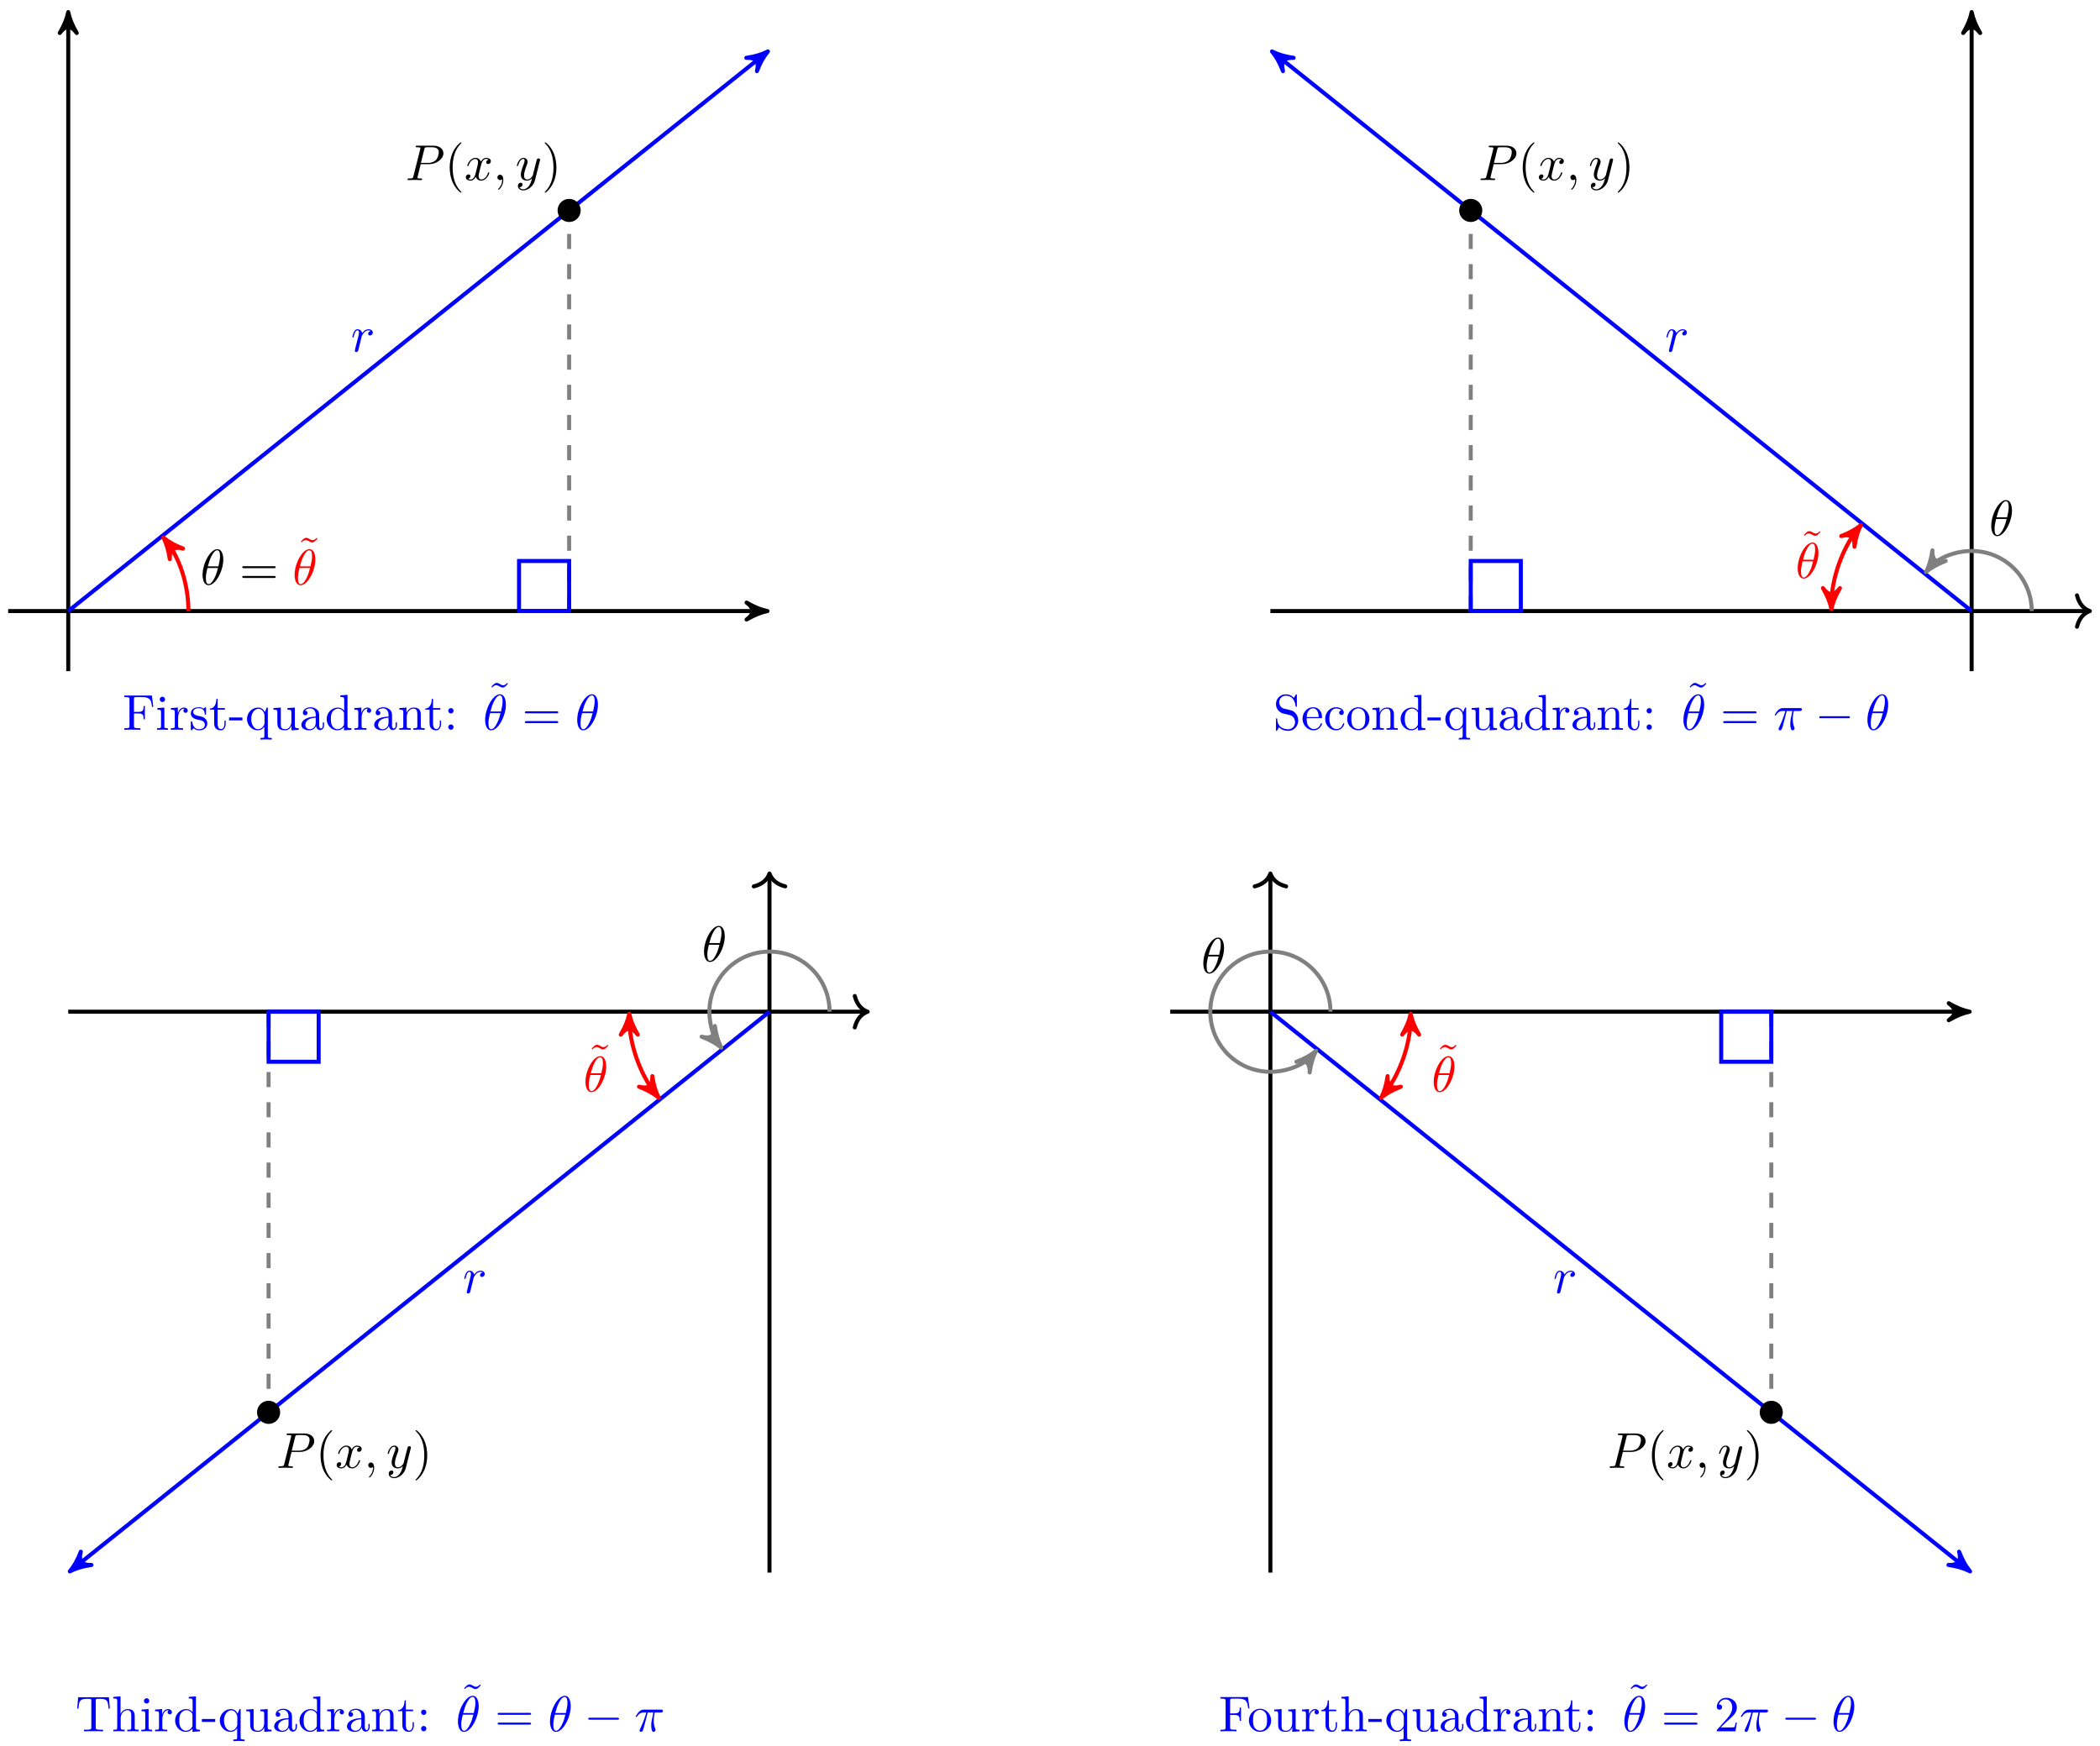<?xml version="1.0" encoding="UTF-8"?>
<svg xmlns="http://www.w3.org/2000/svg" xmlns:xlink="http://www.w3.org/1999/xlink" width="416pt" height="346pt" viewBox="0 0 416 346" version="1.1">
<defs>
<g>
<symbol overflow="visible" id="glyph0-0">
<path style="stroke:none;" d=""/>
</symbol>
<symbol overflow="visible" id="glyph0-1">
<path style="stroke:none;" d="M 0.875 -0.594 C 0.844 -0.438 0.781 -0.203 0.781 -0.156 C 0.781 0.016 0.922 0.109 1.078 0.109 C 1.203 0.109 1.375 0.031 1.453 -0.172 C 1.469 -0.203 1.797 -1.562 1.844 -1.75 C 1.922 -2.078 2.109 -2.766 2.156 -3.047 C 2.203 -3.172 2.484 -3.641 2.719 -3.859 C 2.797 -3.922 3.094 -4.188 3.516 -4.188 C 3.781 -4.188 3.922 -4.062 3.938 -4.062 C 3.641 -4.016 3.422 -3.781 3.422 -3.516 C 3.422 -3.359 3.531 -3.172 3.797 -3.172 C 4.062 -3.172 4.344 -3.406 4.344 -3.766 C 4.344 -4.109 4.031 -4.406 3.516 -4.406 C 2.875 -4.406 2.438 -3.922 2.25 -3.641 C 2.156 -4.094 1.797 -4.406 1.328 -4.406 C 0.875 -4.406 0.688 -4.016 0.594 -3.844 C 0.422 -3.5 0.297 -2.906 0.297 -2.875 C 0.297 -2.766 0.391 -2.766 0.406 -2.766 C 0.516 -2.766 0.516 -2.781 0.578 -3 C 0.75 -3.703 0.953 -4.188 1.312 -4.188 C 1.469 -4.188 1.609 -4.109 1.609 -3.734 C 1.609 -3.516 1.578 -3.406 1.453 -2.891 Z M 0.875 -0.594 "/>
</symbol>
<symbol overflow="visible" id="glyph0-2">
<path style="stroke:none;" d="M 4.531 -4.984 C 4.531 -5.641 4.359 -7.031 3.344 -7.031 C 1.953 -7.031 0.422 -4.219 0.422 -1.938 C 0.422 -1 0.703 0.109 1.609 0.109 C 3.016 0.109 4.531 -2.75 4.531 -4.984 Z M 1.469 -3.625 C 1.641 -4.25 1.844 -5.047 2.25 -5.766 C 2.516 -6.25 2.875 -6.812 3.328 -6.812 C 3.812 -6.812 3.875 -6.172 3.875 -5.609 C 3.875 -5.109 3.797 -4.609 3.562 -3.625 Z M 3.469 -3.297 C 3.359 -2.844 3.156 -2 2.766 -1.281 C 2.422 -0.594 2.047 -0.109 1.609 -0.109 C 1.281 -0.109 1.078 -0.406 1.078 -1.328 C 1.078 -1.75 1.141 -2.328 1.391 -3.297 Z M 3.469 -3.297 "/>
</symbol>
<symbol overflow="visible" id="glyph0-3">
<path style="stroke:none;" d="M 3.016 -3.156 L 4.719 -3.156 C 6.125 -3.156 7.516 -4.188 7.516 -5.297 C 7.516 -6.078 6.859 -6.812 5.547 -6.812 L 2.328 -6.812 C 2.141 -6.812 2.031 -6.812 2.031 -6.625 C 2.031 -6.5 2.109 -6.5 2.312 -6.5 C 2.438 -6.5 2.625 -6.484 2.734 -6.484 C 2.906 -6.453 2.953 -6.438 2.953 -6.312 C 2.953 -6.281 2.953 -6.25 2.922 -6.125 L 1.578 -0.781 C 1.484 -0.391 1.469 -0.312 0.672 -0.312 C 0.516 -0.312 0.406 -0.312 0.406 -0.125 C 0.406 0 0.516 0 0.547 0 C 0.828 0 1.531 -0.031 1.812 -0.031 C 2.031 -0.031 2.25 -0.016 2.453 -0.016 C 2.672 -0.016 2.891 0 3.094 0 C 3.172 0 3.297 0 3.297 -0.203 C 3.297 -0.312 3.203 -0.312 3.016 -0.312 C 2.656 -0.312 2.375 -0.312 2.375 -0.484 C 2.375 -0.547 2.391 -0.594 2.406 -0.656 Z M 3.734 -6.125 C 3.828 -6.469 3.844 -6.5 4.281 -6.5 L 5.234 -6.5 C 6.062 -6.5 6.594 -6.234 6.594 -5.547 C 6.594 -5.156 6.391 -4.297 6 -3.938 C 5.5 -3.484 4.906 -3.406 4.469 -3.406 L 3.062 -3.406 Z M 3.734 -6.125 "/>
</symbol>
<symbol overflow="visible" id="glyph0-4">
<path style="stroke:none;" d="M 3.328 -3.016 C 3.391 -3.266 3.625 -4.188 4.312 -4.188 C 4.359 -4.188 4.609 -4.188 4.812 -4.062 C 4.531 -4 4.344 -3.766 4.344 -3.516 C 4.344 -3.359 4.453 -3.172 4.719 -3.172 C 4.938 -3.172 5.25 -3.344 5.25 -3.75 C 5.25 -4.266 4.672 -4.406 4.328 -4.406 C 3.75 -4.406 3.406 -3.875 3.281 -3.656 C 3.031 -4.312 2.5 -4.406 2.203 -4.406 C 1.172 -4.406 0.594 -3.125 0.594 -2.875 C 0.594 -2.766 0.703 -2.766 0.719 -2.766 C 0.797 -2.766 0.828 -2.797 0.844 -2.875 C 1.188 -3.938 1.844 -4.188 2.188 -4.188 C 2.375 -4.188 2.719 -4.094 2.719 -3.516 C 2.719 -3.203 2.547 -2.547 2.188 -1.141 C 2.031 -0.531 1.672 -0.109 1.234 -0.109 C 1.172 -0.109 0.953 -0.109 0.734 -0.234 C 0.984 -0.297 1.203 -0.5 1.203 -0.781 C 1.203 -1.047 0.984 -1.125 0.844 -1.125 C 0.531 -1.125 0.297 -0.875 0.297 -0.547 C 0.297 -0.094 0.781 0.109 1.219 0.109 C 1.891 0.109 2.25 -0.594 2.266 -0.641 C 2.391 -0.281 2.75 0.109 3.344 0.109 C 4.375 0.109 4.938 -1.172 4.938 -1.422 C 4.938 -1.531 4.859 -1.531 4.828 -1.531 C 4.734 -1.531 4.719 -1.484 4.688 -1.422 C 4.359 -0.344 3.688 -0.109 3.375 -0.109 C 2.984 -0.109 2.828 -0.422 2.828 -0.766 C 2.828 -0.984 2.875 -1.203 2.984 -1.641 Z M 3.328 -3.016 "/>
</symbol>
<symbol overflow="visible" id="glyph0-5">
<path style="stroke:none;" d="M 2.031 -0.016 C 2.031 -0.672 1.781 -1.062 1.391 -1.062 C 1.062 -1.062 0.859 -0.812 0.859 -0.531 C 0.859 -0.266 1.062 0 1.391 0 C 1.5 0 1.641 -0.047 1.734 -0.125 C 1.766 -0.156 1.781 -0.156 1.781 -0.156 C 1.797 -0.156 1.797 -0.156 1.797 -0.016 C 1.797 0.734 1.453 1.328 1.125 1.656 C 1.016 1.766 1.016 1.781 1.016 1.812 C 1.016 1.891 1.062 1.922 1.109 1.922 C 1.219 1.922 2.031 1.156 2.031 -0.016 Z M 2.031 -0.016 "/>
</symbol>
<symbol overflow="visible" id="glyph0-6">
<path style="stroke:none;" d="M 4.844 -3.797 C 4.891 -3.938 4.891 -3.953 4.891 -4.031 C 4.891 -4.203 4.75 -4.297 4.594 -4.297 C 4.5 -4.297 4.344 -4.234 4.25 -4.094 C 4.234 -4.031 4.141 -3.734 4.109 -3.547 C 4.031 -3.297 3.969 -3.016 3.906 -2.75 L 3.453 -0.953 C 3.422 -0.812 2.984 -0.109 2.328 -0.109 C 1.828 -0.109 1.719 -0.547 1.719 -0.922 C 1.719 -1.375 1.891 -2 2.219 -2.875 C 2.375 -3.281 2.422 -3.391 2.422 -3.594 C 2.422 -4.031 2.109 -4.406 1.609 -4.406 C 0.656 -4.406 0.297 -2.953 0.297 -2.875 C 0.297 -2.766 0.391 -2.766 0.406 -2.766 C 0.516 -2.766 0.516 -2.797 0.562 -2.953 C 0.844 -3.891 1.234 -4.188 1.578 -4.188 C 1.656 -4.188 1.828 -4.188 1.828 -3.875 C 1.828 -3.625 1.719 -3.359 1.656 -3.172 C 1.25 -2.109 1.078 -1.547 1.078 -1.078 C 1.078 -0.188 1.703 0.109 2.297 0.109 C 2.688 0.109 3.016 -0.062 3.297 -0.344 C 3.172 0.172 3.047 0.672 2.656 1.203 C 2.391 1.531 2.016 1.828 1.562 1.828 C 1.422 1.828 0.969 1.797 0.797 1.406 C 0.953 1.406 1.094 1.406 1.219 1.281 C 1.328 1.203 1.422 1.062 1.422 0.875 C 1.422 0.562 1.156 0.531 1.062 0.531 C 0.828 0.531 0.5 0.688 0.5 1.172 C 0.5 1.672 0.938 2.047 1.562 2.047 C 2.578 2.047 3.609 1.141 3.891 0.016 Z M 4.844 -3.797 "/>
</symbol>
<symbol overflow="visible" id="glyph0-7">
<path style="stroke:none;" d="M 2.641 -3.719 L 3.766 -3.719 C 3.438 -2.25 3.344 -1.812 3.344 -1.141 C 3.344 -1 3.344 -0.734 3.422 -0.391 C 3.531 0.047 3.641 0.109 3.781 0.109 C 3.984 0.109 4.203 -0.062 4.203 -0.266 C 4.203 -0.328 4.203 -0.344 4.141 -0.484 C 3.844 -1.203 3.844 -1.859 3.844 -2.141 C 3.844 -2.656 3.922 -3.203 4.031 -3.719 L 5.156 -3.719 C 5.297 -3.719 5.656 -3.719 5.656 -4.062 C 5.656 -4.297 5.438 -4.297 5.25 -4.297 L 1.906 -4.297 C 1.688 -4.297 1.312 -4.297 0.875 -3.828 C 0.531 -3.438 0.266 -2.984 0.266 -2.938 C 0.266 -2.922 0.266 -2.828 0.391 -2.828 C 0.469 -2.828 0.484 -2.875 0.547 -2.953 C 1.031 -3.719 1.609 -3.719 1.812 -3.719 L 2.375 -3.719 C 2.062 -2.516 1.531 -1.312 1.109 -0.406 C 1.031 -0.25 1.031 -0.234 1.031 -0.156 C 1.031 0.031 1.188 0.109 1.312 0.109 C 1.609 0.109 1.688 -0.172 1.812 -0.531 C 1.953 -1 1.953 -1.016 2.078 -1.516 Z M 2.641 -3.719 "/>
</symbol>
<symbol overflow="visible" id="glyph1-0">
<path style="stroke:none;" d=""/>
</symbol>
<symbol overflow="visible" id="glyph1-1">
<path style="stroke:none;" d="M 6.844 -3.266 C 7 -3.266 7.188 -3.266 7.188 -3.453 C 7.188 -3.656 7 -3.656 6.859 -3.656 L 0.891 -3.656 C 0.75 -3.656 0.562 -3.656 0.562 -3.453 C 0.562 -3.266 0.75 -3.266 0.891 -3.266 Z M 6.859 -1.328 C 7 -1.328 7.188 -1.328 7.188 -1.531 C 7.188 -1.719 7 -1.719 6.844 -1.719 L 0.891 -1.719 C 0.75 -1.719 0.562 -1.719 0.562 -1.531 C 0.562 -1.328 0.75 -1.328 0.891 -1.328 Z M 6.859 -1.328 "/>
</symbol>
<symbol overflow="visible" id="glyph1-2">
<path style="stroke:none;" d="M 4.141 -6.516 L 3.984 -6.656 C 3.984 -6.656 3.609 -6.188 3.172 -6.188 C 2.938 -6.188 2.688 -6.328 2.516 -6.438 C 2.25 -6.594 2.078 -6.656 1.906 -6.656 C 1.531 -6.656 1.328 -6.438 0.828 -5.875 L 0.984 -5.734 C 0.984 -5.734 1.359 -6.203 1.797 -6.203 C 2.031 -6.203 2.281 -6.062 2.453 -5.969 C 2.719 -5.797 2.906 -5.734 3.078 -5.734 C 3.453 -5.734 3.641 -5.953 4.141 -6.516 Z M 4.141 -6.516 "/>
</symbol>
<symbol overflow="visible" id="glyph1-3">
<path style="stroke:none;" d="M 3.297 2.391 C 3.297 2.359 3.297 2.344 3.125 2.172 C 1.891 0.922 1.562 -0.969 1.562 -2.5 C 1.562 -4.234 1.938 -5.969 3.172 -7.203 C 3.297 -7.328 3.297 -7.344 3.297 -7.375 C 3.297 -7.453 3.266 -7.484 3.203 -7.484 C 3.094 -7.484 2.203 -6.797 1.609 -5.531 C 1.109 -4.438 0.984 -3.328 0.984 -2.5 C 0.984 -1.719 1.094 -0.516 1.641 0.625 C 2.25 1.844 3.094 2.5 3.203 2.5 C 3.266 2.5 3.297 2.469 3.297 2.391 Z M 3.297 2.391 "/>
</symbol>
<symbol overflow="visible" id="glyph1-4">
<path style="stroke:none;" d="M 2.875 -2.5 C 2.875 -3.266 2.766 -4.469 2.219 -5.609 C 1.625 -6.828 0.766 -7.484 0.672 -7.484 C 0.609 -7.484 0.562 -7.438 0.562 -7.375 C 0.562 -7.344 0.562 -7.328 0.75 -7.141 C 1.734 -6.156 2.297 -4.578 2.297 -2.5 C 2.297 -0.781 1.938 0.969 0.703 2.219 C 0.562 2.344 0.562 2.359 0.562 2.391 C 0.562 2.453 0.609 2.5 0.672 2.5 C 0.766 2.5 1.672 1.812 2.25 0.547 C 2.766 -0.547 2.875 -1.656 2.875 -2.5 Z M 2.875 -2.5 "/>
</symbol>
<symbol overflow="visible" id="glyph1-5">
<path style="stroke:none;" d="M 1.266 -0.766 L 2.328 -1.797 C 3.875 -3.172 4.469 -3.703 4.469 -4.703 C 4.469 -5.844 3.578 -6.641 2.359 -6.641 C 1.234 -6.641 0.5 -5.719 0.5 -4.828 C 0.5 -4.281 1 -4.281 1.031 -4.281 C 1.203 -4.281 1.547 -4.391 1.547 -4.812 C 1.547 -5.062 1.359 -5.328 1.016 -5.328 C 0.938 -5.328 0.922 -5.328 0.891 -5.312 C 1.109 -5.969 1.656 -6.328 2.234 -6.328 C 3.141 -6.328 3.562 -5.516 3.562 -4.703 C 3.562 -3.906 3.078 -3.125 2.516 -2.5 L 0.609 -0.375 C 0.5 -0.266 0.5 -0.234 0.5 0 L 4.203 0 L 4.469 -1.734 L 4.234 -1.734 C 4.172 -1.438 4.109 -1 4 -0.844 C 3.938 -0.766 3.281 -0.766 3.062 -0.766 Z M 1.266 -0.766 "/>
</symbol>
<symbol overflow="visible" id="glyph2-0">
<path style="stroke:none;" d=""/>
</symbol>
<symbol overflow="visible" id="glyph2-1">
<path style="stroke:none;" d="M 6.078 -4.531 L 5.797 -6.781 L 0.328 -6.781 L 0.328 -6.469 L 0.562 -6.469 C 1.328 -6.469 1.359 -6.359 1.359 -6 L 1.359 -0.781 C 1.359 -0.422 1.328 -0.312 0.562 -0.312 L 0.328 -0.312 L 0.328 0 C 0.672 -0.031 1.453 -0.031 1.844 -0.031 C 2.25 -0.031 3.156 -0.031 3.516 0 L 3.516 -0.312 L 3.188 -0.312 C 2.25 -0.312 2.25 -0.438 2.25 -0.781 L 2.25 -3.234 L 3.094 -3.234 C 4.062 -3.234 4.156 -2.922 4.156 -2.078 L 4.406 -2.078 L 4.406 -4.719 L 4.156 -4.719 C 4.156 -3.875 4.062 -3.547 3.094 -3.547 L 2.25 -3.547 L 2.25 -6.078 C 2.25 -6.406 2.266 -6.469 2.734 -6.469 L 3.922 -6.469 C 5.422 -6.469 5.672 -5.906 5.828 -4.531 Z M 6.078 -4.531 "/>
</symbol>
<symbol overflow="visible" id="glyph2-2">
<path style="stroke:none;" d="M 2.469 0 L 2.469 -0.312 C 1.797 -0.312 1.766 -0.359 1.766 -0.75 L 1.766 -4.406 L 0.375 -4.297 L 0.375 -3.984 C 1.016 -3.984 1.109 -3.922 1.109 -3.438 L 1.109 -0.75 C 1.109 -0.312 1 -0.312 0.328 -0.312 L 0.328 0 L 1.422 -0.031 C 1.781 -0.031 2.125 -0.016 2.469 0 Z M 1.906 -6.016 C 1.906 -6.297 1.688 -6.547 1.391 -6.547 C 1.047 -6.547 0.844 -6.266 0.844 -6.016 C 0.844 -5.75 1.078 -5.5 1.375 -5.5 C 1.719 -5.5 1.906 -5.766 1.906 -6.016 Z M 1.906 -6.016 "/>
</symbol>
<symbol overflow="visible" id="glyph2-3">
<path style="stroke:none;" d="M 3.625 -3.797 C 3.625 -4.109 3.312 -4.406 2.891 -4.406 C 2.156 -4.406 1.797 -3.734 1.672 -3.312 L 1.672 -4.406 L 0.281 -4.297 L 0.281 -3.984 C 0.984 -3.984 1.062 -3.922 1.062 -3.422 L 1.062 -0.75 C 1.062 -0.312 0.953 -0.312 0.281 -0.312 L 0.281 0 L 1.422 -0.031 C 1.812 -0.031 2.281 -0.031 2.688 0 L 2.688 -0.312 L 2.469 -0.312 C 1.734 -0.312 1.719 -0.422 1.719 -0.781 L 1.719 -2.312 C 1.719 -3.297 2.141 -4.188 2.891 -4.188 C 2.953 -4.188 2.984 -4.188 3 -4.172 C 2.969 -4.172 2.766 -4.047 2.766 -3.781 C 2.766 -3.516 2.984 -3.359 3.203 -3.359 C 3.375 -3.359 3.625 -3.484 3.625 -3.797 Z M 3.625 -3.797 "/>
</symbol>
<symbol overflow="visible" id="glyph2-4">
<path style="stroke:none;" d="M 3.594 -1.281 C 3.594 -1.797 3.297 -2.109 3.172 -2.219 C 2.844 -2.547 2.453 -2.625 2.031 -2.703 C 1.469 -2.812 0.812 -2.938 0.812 -3.516 C 0.812 -3.875 1.062 -4.281 1.922 -4.281 C 3.016 -4.281 3.078 -3.375 3.094 -3.078 C 3.094 -2.984 3.203 -2.984 3.203 -2.984 C 3.344 -2.984 3.344 -3.031 3.344 -3.219 L 3.344 -4.234 C 3.344 -4.391 3.344 -4.469 3.234 -4.469 C 3.188 -4.469 3.156 -4.469 3.031 -4.344 C 3 -4.312 2.906 -4.219 2.859 -4.188 C 2.484 -4.469 2.078 -4.469 1.922 -4.469 C 0.703 -4.469 0.328 -3.797 0.328 -3.234 C 0.328 -2.891 0.484 -2.609 0.75 -2.391 C 1.078 -2.141 1.359 -2.078 2.078 -1.938 C 2.297 -1.891 3.109 -1.734 3.109 -1.016 C 3.109 -0.516 2.766 -0.109 1.984 -0.109 C 1.141 -0.109 0.781 -0.672 0.594 -1.531 C 0.562 -1.656 0.562 -1.688 0.453 -1.688 C 0.328 -1.688 0.328 -1.625 0.328 -1.453 L 0.328 -0.125 C 0.328 0.047 0.328 0.109 0.438 0.109 C 0.484 0.109 0.5 0.094 0.688 -0.094 C 0.703 -0.109 0.703 -0.125 0.891 -0.312 C 1.328 0.094 1.781 0.109 1.984 0.109 C 3.125 0.109 3.594 -0.562 3.594 -1.281 Z M 3.594 -1.281 "/>
</symbol>
<symbol overflow="visible" id="glyph2-5">
<path style="stroke:none;" d="M 3.312 -1.234 L 3.312 -1.797 L 3.062 -1.797 L 3.062 -1.25 C 3.062 -0.516 2.766 -0.141 2.391 -0.141 C 1.719 -0.141 1.719 -1.047 1.719 -1.219 L 1.719 -3.984 L 3.156 -3.984 L 3.156 -4.297 L 1.719 -4.297 L 1.719 -6.125 L 1.469 -6.125 C 1.469 -5.312 1.172 -4.25 0.188 -4.203 L 0.188 -3.984 L 1.031 -3.984 L 1.031 -1.234 C 1.031 -0.016 1.969 0.109 2.328 0.109 C 3.031 0.109 3.312 -0.594 3.312 -1.234 Z M 3.312 -1.234 "/>
</symbol>
<symbol overflow="visible" id="glyph2-6">
<path style="stroke:none;" d="M 2.75 -1.859 L 2.75 -2.438 L 0.109 -2.438 L 0.109 -1.859 Z M 2.75 -1.859 "/>
</symbol>
<symbol overflow="visible" id="glyph2-7">
<path style="stroke:none;" d="M 5.25 1.938 L 5.25 1.625 C 4.578 1.625 4.469 1.625 4.469 1.172 L 4.469 -4.406 L 4.25 -4.406 L 3.875 -3.5 C 3.75 -3.781 3.344 -4.406 2.547 -4.406 C 1.391 -4.406 0.344 -3.438 0.344 -2.141 C 0.344 -0.891 1.312 0.109 2.469 0.109 C 3.156 0.109 3.562 -0.312 3.781 -0.609 L 3.781 1.172 C 3.781 1.625 3.672 1.625 3.016 1.625 L 3.016 1.938 L 4.125 1.906 Z M 3.812 -1.359 C 3.812 -1.031 3.641 -0.75 3.422 -0.516 C 3.297 -0.375 2.969 -0.109 2.5 -0.109 C 1.781 -0.109 1.172 -1 1.172 -2.141 C 1.172 -3.328 1.859 -4.156 2.609 -4.156 C 3.406 -4.156 3.812 -3.297 3.812 -2.766 Z M 3.812 -1.359 "/>
</symbol>
<symbol overflow="visible" id="glyph2-8">
<path style="stroke:none;" d="M 5.328 0 L 5.328 -0.312 C 4.641 -0.312 4.562 -0.375 4.562 -0.875 L 4.562 -4.406 L 3.094 -4.297 L 3.094 -3.984 C 3.781 -3.984 3.875 -3.922 3.875 -3.422 L 3.875 -1.656 C 3.875 -0.781 3.391 -0.109 2.656 -0.109 C 1.828 -0.109 1.781 -0.578 1.781 -1.094 L 1.781 -4.406 L 0.312 -4.297 L 0.312 -3.984 C 1.094 -3.984 1.094 -3.953 1.094 -3.078 L 1.094 -1.578 C 1.094 -0.797 1.094 0.109 2.609 0.109 C 3.172 0.109 3.609 -0.172 3.891 -0.781 L 3.891 0.109 Z M 5.328 0 "/>
</symbol>
<symbol overflow="visible" id="glyph2-9">
<path style="stroke:none;" d="M 4.812 -0.891 L 4.812 -1.453 L 4.562 -1.453 L 4.562 -0.891 C 4.562 -0.312 4.312 -0.25 4.203 -0.25 C 3.875 -0.25 3.844 -0.703 3.844 -0.75 L 3.844 -2.734 C 3.844 -3.156 3.844 -3.547 3.484 -3.922 C 3.094 -4.312 2.594 -4.469 2.109 -4.469 C 1.297 -4.469 0.609 -4 0.609 -3.344 C 0.609 -3.047 0.812 -2.875 1.062 -2.875 C 1.344 -2.875 1.531 -3.078 1.531 -3.328 C 1.531 -3.453 1.469 -3.781 1.016 -3.781 C 1.281 -4.141 1.781 -4.25 2.094 -4.25 C 2.578 -4.25 3.156 -3.859 3.156 -2.969 L 3.156 -2.609 C 2.641 -2.578 1.938 -2.547 1.312 -2.25 C 0.562 -1.906 0.312 -1.391 0.312 -0.953 C 0.312 -0.141 1.281 0.109 1.906 0.109 C 2.578 0.109 3.031 -0.297 3.219 -0.75 C 3.266 -0.359 3.531 0.062 4 0.062 C 4.203 0.062 4.812 -0.078 4.812 -0.891 Z M 3.156 -1.391 C 3.156 -0.453 2.438 -0.109 1.984 -0.109 C 1.5 -0.109 1.094 -0.453 1.094 -0.953 C 1.094 -1.5 1.5 -2.328 3.156 -2.391 Z M 3.156 -1.391 "/>
</symbol>
<symbol overflow="visible" id="glyph2-10">
<path style="stroke:none;" d="M 5.25 0 L 5.25 -0.312 C 4.562 -0.312 4.469 -0.375 4.469 -0.875 L 4.469 -6.922 L 3.047 -6.812 L 3.047 -6.5 C 3.734 -6.5 3.812 -6.438 3.812 -5.938 L 3.812 -3.781 C 3.531 -4.141 3.094 -4.406 2.562 -4.406 C 1.391 -4.406 0.344 -3.422 0.344 -2.141 C 0.344 -0.875 1.312 0.109 2.453 0.109 C 3.094 0.109 3.531 -0.234 3.781 -0.547 L 3.781 0.109 Z M 3.781 -1.172 C 3.781 -1 3.781 -0.984 3.672 -0.812 C 3.375 -0.328 2.938 -0.109 2.5 -0.109 C 2.047 -0.109 1.688 -0.375 1.453 -0.75 C 1.203 -1.156 1.172 -1.719 1.172 -2.141 C 1.172 -2.5 1.188 -3.094 1.469 -3.547 C 1.688 -3.859 2.062 -4.188 2.609 -4.188 C 2.953 -4.188 3.375 -4.031 3.672 -3.594 C 3.781 -3.422 3.781 -3.406 3.781 -3.219 Z M 3.781 -1.172 "/>
</symbol>
<symbol overflow="visible" id="glyph2-11">
<path style="stroke:none;" d="M 5.328 0 L 5.328 -0.312 C 4.812 -0.312 4.562 -0.312 4.562 -0.609 L 4.562 -2.516 C 4.562 -3.375 4.562 -3.672 4.25 -4.031 C 4.109 -4.203 3.781 -4.406 3.203 -4.406 C 2.469 -4.406 2 -3.984 1.719 -3.359 L 1.719 -4.406 L 0.312 -4.297 L 0.312 -3.984 C 1.016 -3.984 1.094 -3.922 1.094 -3.422 L 1.094 -0.75 C 1.094 -0.312 0.984 -0.312 0.312 -0.312 L 0.312 0 L 1.453 -0.031 L 2.562 0 L 2.562 -0.312 C 1.891 -0.312 1.781 -0.312 1.781 -0.75 L 1.781 -2.594 C 1.781 -3.625 2.5 -4.188 3.125 -4.188 C 3.766 -4.188 3.875 -3.656 3.875 -3.078 L 3.875 -0.75 C 3.875 -0.312 3.766 -0.312 3.094 -0.312 L 3.094 0 L 4.219 -0.031 Z M 5.328 0 "/>
</symbol>
<symbol overflow="visible" id="glyph2-12">
<path style="stroke:none;" d="M 1.906 -3.766 C 1.906 -4.062 1.672 -4.297 1.391 -4.297 C 1.094 -4.297 0.859 -4.062 0.859 -3.766 C 0.859 -3.484 1.094 -3.234 1.391 -3.234 C 1.672 -3.234 1.906 -3.484 1.906 -3.766 Z M 1.906 -0.531 C 1.906 -0.812 1.672 -1.062 1.391 -1.062 C 1.094 -1.062 0.859 -0.812 0.859 -0.531 C 0.859 -0.234 1.094 0 1.391 0 C 1.672 0 1.906 -0.234 1.906 -0.531 Z M 1.906 -0.531 "/>
</symbol>
<symbol overflow="visible" id="glyph2-13">
<path style="stroke:none;" d="M 4.969 -1.859 C 4.969 -2.844 4.312 -3.672 3.484 -3.875 L 2.203 -4.172 C 1.578 -4.328 1.203 -4.859 1.203 -5.438 C 1.203 -6.141 1.734 -6.75 2.516 -6.75 C 4.172 -6.75 4.391 -5.109 4.453 -4.672 C 4.469 -4.609 4.469 -4.547 4.578 -4.547 C 4.703 -4.547 4.703 -4.594 4.703 -4.781 L 4.703 -6.781 C 4.703 -6.953 4.703 -7.031 4.594 -7.031 C 4.531 -7.031 4.516 -7.016 4.453 -6.891 L 4.094 -6.328 C 3.797 -6.625 3.391 -7.031 2.5 -7.031 C 1.391 -7.031 0.562 -6.156 0.562 -5.094 C 0.562 -4.266 1.094 -3.531 1.859 -3.266 C 1.969 -3.234 2.484 -3.109 3.188 -2.938 C 3.453 -2.875 3.75 -2.797 4.031 -2.438 C 4.234 -2.172 4.344 -1.844 4.344 -1.516 C 4.344 -0.812 3.844 -0.094 3 -0.094 C 2.719 -0.094 1.953 -0.141 1.422 -0.625 C 0.844 -1.172 0.812 -1.797 0.812 -2.156 C 0.797 -2.266 0.719 -2.266 0.688 -2.266 C 0.562 -2.266 0.562 -2.188 0.562 -2.016 L 0.562 -0.016 C 0.562 0.156 0.562 0.219 0.672 0.219 C 0.734 0.219 0.75 0.203 0.812 0.094 C 0.812 0.094 0.844 0.047 1.172 -0.484 C 1.484 -0.141 2.125 0.219 3.016 0.219 C 4.172 0.219 4.969 -0.75 4.969 -1.859 Z M 4.969 -1.859 "/>
</symbol>
<symbol overflow="visible" id="glyph2-14">
<path style="stroke:none;" d="M 4.141 -1.188 C 4.141 -1.281 4.062 -1.312 4 -1.312 C 3.922 -1.312 3.891 -1.25 3.875 -1.172 C 3.531 -0.141 2.625 -0.141 2.531 -0.141 C 2.031 -0.141 1.641 -0.438 1.406 -0.812 C 1.109 -1.281 1.109 -1.938 1.109 -2.297 L 3.891 -2.297 C 4.109 -2.297 4.141 -2.297 4.141 -2.516 C 4.141 -3.5 3.594 -4.469 2.359 -4.469 C 1.203 -4.469 0.281 -3.438 0.281 -2.188 C 0.281 -0.859 1.328 0.109 2.469 0.109 C 3.688 0.109 4.141 -1 4.141 -1.188 Z M 3.484 -2.516 L 1.109 -2.516 C 1.172 -4 2.016 -4.25 2.359 -4.25 C 3.375 -4.25 3.484 -2.906 3.484 -2.516 Z M 3.484 -2.516 "/>
</symbol>
<symbol overflow="visible" id="glyph2-15">
<path style="stroke:none;" d="M 4.141 -1.188 C 4.141 -1.281 4.031 -1.281 4 -1.281 C 3.922 -1.281 3.891 -1.25 3.875 -1.188 C 3.594 -0.266 2.938 -0.141 2.578 -0.141 C 2.047 -0.141 1.172 -0.562 1.172 -2.172 C 1.172 -3.797 1.984 -4.219 2.516 -4.219 C 2.609 -4.219 3.234 -4.203 3.578 -3.844 C 3.172 -3.812 3.109 -3.516 3.109 -3.391 C 3.109 -3.125 3.297 -2.938 3.562 -2.938 C 3.828 -2.938 4.031 -3.094 4.031 -3.406 C 4.031 -4.078 3.266 -4.469 2.5 -4.469 C 1.25 -4.469 0.344 -3.391 0.344 -2.156 C 0.344 -0.875 1.328 0.109 2.484 0.109 C 3.812 0.109 4.141 -1.094 4.141 -1.188 Z M 4.141 -1.188 "/>
</symbol>
<symbol overflow="visible" id="glyph2-16">
<path style="stroke:none;" d="M 4.688 -2.141 C 4.688 -3.406 3.703 -4.469 2.5 -4.469 C 1.25 -4.469 0.281 -3.375 0.281 -2.141 C 0.281 -0.844 1.312 0.109 2.484 0.109 C 3.688 0.109 4.688 -0.875 4.688 -2.141 Z M 3.875 -2.219 C 3.875 -1.859 3.875 -1.312 3.656 -0.875 C 3.422 -0.422 2.984 -0.141 2.5 -0.141 C 2.062 -0.141 1.625 -0.344 1.359 -0.812 C 1.109 -1.25 1.109 -1.859 1.109 -2.219 C 1.109 -2.609 1.109 -3.141 1.344 -3.578 C 1.609 -4.031 2.078 -4.25 2.484 -4.25 C 2.922 -4.25 3.344 -4.031 3.609 -3.594 C 3.875 -3.172 3.875 -2.594 3.875 -2.219 Z M 3.875 -2.219 "/>
</symbol>
<symbol overflow="visible" id="glyph2-17">
<path style="stroke:none;" d="M 6.828 -4.5 L 6.641 -6.75 L 0.547 -6.75 L 0.359 -4.5 L 0.609 -4.5 C 0.75 -6.109 0.891 -6.438 2.406 -6.438 C 2.578 -6.438 2.844 -6.438 2.938 -6.422 C 3.156 -6.375 3.156 -6.266 3.156 -6.047 L 3.156 -0.781 C 3.156 -0.453 3.156 -0.312 2.109 -0.312 L 1.703 -0.312 L 1.703 0 C 2.109 -0.031 3.125 -0.031 3.594 -0.031 C 4.047 -0.031 5.078 -0.031 5.484 0 L 5.484 -0.312 L 5.078 -0.312 C 4.031 -0.312 4.031 -0.453 4.031 -0.781 L 4.031 -6.047 C 4.031 -6.234 4.031 -6.375 4.219 -6.422 C 4.328 -6.438 4.594 -6.438 4.781 -6.438 C 6.297 -6.438 6.438 -6.109 6.578 -4.5 Z M 6.828 -4.5 "/>
</symbol>
<symbol overflow="visible" id="glyph2-18">
<path style="stroke:none;" d="M 5.328 0 L 5.328 -0.312 C 4.812 -0.312 4.562 -0.312 4.562 -0.609 L 4.562 -2.516 C 4.562 -3.375 4.562 -3.672 4.25 -4.031 C 4.109 -4.203 3.781 -4.406 3.203 -4.406 C 2.359 -4.406 1.922 -3.812 1.766 -3.453 L 1.75 -3.453 L 1.75 -6.922 L 0.312 -6.812 L 0.312 -6.5 C 1.016 -6.5 1.094 -6.438 1.094 -5.938 L 1.094 -0.75 C 1.094 -0.312 0.984 -0.312 0.312 -0.312 L 0.312 0 L 1.453 -0.031 L 2.562 0 L 2.562 -0.312 C 1.891 -0.312 1.781 -0.312 1.781 -0.75 L 1.781 -2.594 C 1.781 -3.625 2.5 -4.188 3.125 -4.188 C 3.766 -4.188 3.875 -3.656 3.875 -3.078 L 3.875 -0.75 C 3.875 -0.312 3.766 -0.312 3.094 -0.312 L 3.094 0 L 4.219 -0.031 Z M 5.328 0 "/>
</symbol>
<symbol overflow="visible" id="glyph3-0">
<path style="stroke:none;" d=""/>
</symbol>
<symbol overflow="visible" id="glyph3-1">
<path style="stroke:none;" d="M 6.562 -2.297 C 6.734 -2.297 6.922 -2.297 6.922 -2.5 C 6.922 -2.688 6.734 -2.688 6.562 -2.688 L 1.172 -2.688 C 1 -2.688 0.828 -2.688 0.828 -2.5 C 0.828 -2.297 1 -2.297 1.172 -2.297 Z M 6.562 -2.297 "/>
</symbol>
</g>
</defs>
<g id="surface1">
<path style="fill:none;stroke-width:0.797;stroke-linecap:butt;stroke-linejoin:miter;stroke:rgb(0%,0%,0%);stroke-opacity:1;stroke-miterlimit:10;" d="M -11.904 0 L 137.479 0 " transform="matrix(1,0,0,-1,13.518,121.074)"/>
<path style="fill-rule:nonzero;fill:rgb(0%,0%,0%);fill-opacity:1;stroke-width:0.797;stroke-linecap:butt;stroke-linejoin:round;stroke:rgb(0%,0%,0%);stroke-opacity:1;stroke-miterlimit:10;" d="M 1.034 0 C -0.259 0.258 -1.555 0.777 -3.11 1.684 C -1.555 0.52 -1.555 -0.519 -3.11 -1.683 C -1.555 -0.777 -0.259 -0.258 1.034 0 Z M 1.034 0 " transform="matrix(1,0,0,-1,151.001,121.074)"/>
<path style="fill:none;stroke-width:0.797;stroke-linecap:butt;stroke-linejoin:miter;stroke:rgb(0%,0%,0%);stroke-opacity:1;stroke-miterlimit:10;" d="M 0.002 -11.905 L 0.002 117.634 " transform="matrix(1,0,0,-1,13.518,121.074)"/>
<path style="fill-rule:nonzero;fill:rgb(0%,0%,0%);fill-opacity:1;stroke-width:0.797;stroke-linecap:butt;stroke-linejoin:round;stroke:rgb(0%,0%,0%);stroke-opacity:1;stroke-miterlimit:10;" d="M 1.038 -0.002 C -0.259 0.26 -1.556 0.776 -3.107 1.682 C -1.556 0.518 -1.556 -0.517 -3.107 -1.685 C -1.556 -0.779 -0.259 -0.259 1.038 -0.002 Z M 1.038 -0.002 " transform="matrix(0,-1,-1,0,13.518,3.432)"/>
<path style="fill:none;stroke-width:0.797;stroke-linecap:butt;stroke-linejoin:miter;stroke:rgb(0%,0%,100%);stroke-opacity:1;stroke-miterlimit:10;" d="M 0.002 0 L 137.796 110.236 " transform="matrix(1,0,0,-1,13.518,121.074)"/>
<path style="fill-rule:nonzero;fill:rgb(0%,0%,100%);fill-opacity:1;stroke-width:0.797;stroke-linecap:butt;stroke-linejoin:round;stroke:rgb(0%,0%,100%);stroke-opacity:1;stroke-miterlimit:10;" d="M 1.037 0 C -0.261 0.259 -1.553 0.777 -3.11 1.682 C -1.555 0.518 -1.553 -0.518 -3.108 -1.686 C -1.555 -0.777 -0.26 -0.258 1.037 0 Z M 1.037 0 " transform="matrix(0.781,-0.625,-0.625,-0.781,151.315,10.832)"/>
<g style="fill:rgb(0%,0%,100%);fill-opacity:1;">
  <use xlink:href="#glyph0-1" x="69.504" y="69.642"/>
</g>
<path style="fill:none;stroke-width:0.797;stroke-linecap:butt;stroke-linejoin:miter;stroke:rgb(100%,0%,0%);stroke-opacity:1;stroke-miterlimit:10;" d="M 23.81 0 C 23.81 5.406 21.97 10.652 19.489 13.753 " transform="matrix(1,0,0,-1,13.518,121.074)"/>
<path style="fill-rule:nonzero;fill:rgb(100%,0%,0%);fill-opacity:1;stroke-width:0.797;stroke-linecap:butt;stroke-linejoin:round;stroke:rgb(100%,0%,0%);stroke-opacity:1;stroke-miterlimit:10;" d="M 1.035 0.001 C -0.258 0.26 -1.555 0.778 -3.106 1.683 C -1.554 0.516 -1.556 -0.518 -3.108 -1.682 C -1.554 -0.779 -0.259 -0.259 1.035 0.001 Z M 1.035 0.001 " transform="matrix(-0.625,-0.781,-0.781,0.625,33.007,107.32)"/>
<g style="fill:rgb(0%,0%,0%);fill-opacity:1;">
  <use xlink:href="#glyph0-2" x="39.705" y="115.841"/>
</g>
<g style="fill:rgb(0%,0%,0%);fill-opacity:1;">
  <use xlink:href="#glyph1-1" x="47.427" y="115.841"/>
</g>
<g style="fill:rgb(100%,0%,0%);fill-opacity:1;">
  <use xlink:href="#glyph1-2" x="58.76" y="113.212"/>
</g>
<g style="fill:rgb(100%,0%,0%);fill-opacity:1;">
  <use xlink:href="#glyph0-2" x="57.943" y="115.841"/>
</g>
<path style="fill:none;stroke-width:0.797;stroke-linecap:butt;stroke-linejoin:miter;stroke:rgb(50%,50%,50%);stroke-opacity:1;stroke-dasharray:2.989,2.989;stroke-miterlimit:10;" d="M 99.226 0 L 99.226 79.378 " transform="matrix(1,0,0,-1,13.518,121.074)"/>
<path style="fill:none;stroke-width:0.797;stroke-linecap:butt;stroke-linejoin:miter;stroke:rgb(0%,0%,100%);stroke-opacity:1;stroke-miterlimit:10;" d="M 99.226 0 L 99.226 9.921 L 89.304 9.921 L 89.304 0 Z M 99.226 0 " transform="matrix(1,0,0,-1,13.518,121.074)"/>
<path style="fill-rule:nonzero;fill:rgb(0%,0%,0%);fill-opacity:1;stroke-width:0.399;stroke-linecap:butt;stroke-linejoin:miter;stroke:rgb(0%,0%,0%);stroke-opacity:1;stroke-miterlimit:10;" d="M 101.316 79.378 C 101.316 80.534 100.378 81.472 99.226 81.472 C 98.07 81.472 97.132 80.534 97.132 79.378 C 97.132 78.226 98.07 77.288 99.226 77.288 C 100.378 77.288 101.316 78.226 101.316 79.378 Z M 101.316 79.378 " transform="matrix(1,0,0,-1,13.518,121.074)"/>
<g style="fill:rgb(0%,0%,0%);fill-opacity:1;">
  <use xlink:href="#glyph0-3" x="80.324" y="35.679"/>
</g>
<g style="fill:rgb(0%,0%,0%);fill-opacity:1;">
  <use xlink:href="#glyph1-3" x="88.104" y="35.679"/>
</g>
<g style="fill:rgb(0%,0%,0%);fill-opacity:1;">
  <use xlink:href="#glyph0-4" x="91.98" y="35.679"/>
  <use xlink:href="#glyph0-5" x="97.673" y="35.679"/>
</g>
<g style="fill:rgb(0%,0%,0%);fill-opacity:1;">
  <use xlink:href="#glyph0-6" x="102.095" y="35.679"/>
</g>
<g style="fill:rgb(0%,0%,0%);fill-opacity:1;">
  <use xlink:href="#glyph1-4" x="107.343" y="35.679"/>
</g>
<g style="fill:rgb(0%,0%,100%);fill-opacity:1;">
  <use xlink:href="#glyph2-1" x="24.289" y="144.594"/>
  <use xlink:href="#glyph2-2" x="30.795" y="144.594"/>
  <use xlink:href="#glyph2-3" x="33.565" y="144.594"/>
  <use xlink:href="#glyph2-4" x="37.47" y="144.594"/>
  <use xlink:href="#glyph2-5" x="41.395" y="144.594"/>
  <use xlink:href="#glyph2-6" x="45.271" y="144.594"/>
  <use xlink:href="#glyph2-7" x="48.588" y="144.594"/>
  <use xlink:href="#glyph2-8" x="53.849" y="144.594"/>
  <use xlink:href="#glyph2-9" x="59.388" y="144.594"/>
  <use xlink:href="#glyph2-10" x="64.37" y="144.594"/>
  <use xlink:href="#glyph2-3" x="69.909" y="144.594"/>
  <use xlink:href="#glyph2-9" x="73.814" y="144.594"/>
  <use xlink:href="#glyph2-11" x="78.796" y="144.594"/>
</g>
<g style="fill:rgb(0%,0%,100%);fill-opacity:1;">
  <use xlink:href="#glyph2-5" x="84.066" y="144.594"/>
  <use xlink:href="#glyph2-12" x="87.942" y="144.594"/>
</g>
<g style="fill:rgb(0%,0%,100%);fill-opacity:1;">
  <use xlink:href="#glyph1-2" x="96.5" y="141.965"/>
</g>
<g style="fill:rgb(0%,0%,100%);fill-opacity:1;">
  <use xlink:href="#glyph0-2" x="95.684" y="144.594"/>
</g>
<g style="fill:rgb(0%,0%,100%);fill-opacity:1;">
  <use xlink:href="#glyph1-1" x="103.405" y="144.594"/>
</g>
<g style="fill:rgb(0%,0%,100%);fill-opacity:1;">
  <use xlink:href="#glyph0-2" x="113.921" y="144.594"/>
</g>
<path style="fill:none;stroke-width:0.797;stroke-linecap:butt;stroke-linejoin:miter;stroke:rgb(0%,0%,0%);stroke-opacity:1;stroke-miterlimit:10;" d="M 400.068 0 L 238.141 0 " transform="matrix(1,0,0,-1,13.518,121.074)"/>
<path style="fill:none;stroke-width:0.797;stroke-linecap:round;stroke-linejoin:round;stroke:rgb(0%,0%,0%);stroke-opacity:1;stroke-miterlimit:10;" d="M -2.552 3.109 C -2.083 1.246 -1.048 0.363 -0.001 0 C -1.048 -0.363 -2.083 -1.246 -2.552 -3.109 " transform="matrix(1,0,0,-1,413.993,121.074)"/>
<path style="fill:none;stroke-width:0.797;stroke-linecap:butt;stroke-linejoin:miter;stroke:rgb(0%,0%,0%);stroke-opacity:1;stroke-miterlimit:10;" d="M 377.053 -11.905 L 377.053 117.634 " transform="matrix(1,0,0,-1,13.518,121.074)"/>
<path style="fill-rule:nonzero;fill:rgb(0%,0%,0%);fill-opacity:1;stroke-width:0.797;stroke-linecap:butt;stroke-linejoin:round;stroke:rgb(0%,0%,0%);stroke-opacity:1;stroke-miterlimit:10;" d="M 1.038 0.001 C -0.259 0.259 -1.556 0.779 -3.107 1.685 C -1.556 0.517 -1.556 -0.518 -3.107 -1.682 C -1.556 -0.776 -0.259 -0.26 1.038 0.001 Z M 1.038 0.001 " transform="matrix(0,-1,-1,0,390.58,3.432)"/>
<path style="fill:none;stroke-width:0.797;stroke-linecap:butt;stroke-linejoin:miter;stroke:rgb(0%,0%,100%);stroke-opacity:1;stroke-miterlimit:10;" d="M 377.053 0 L 239.258 110.236 " transform="matrix(1,0,0,-1,13.518,121.074)"/>
<path style="fill-rule:nonzero;fill:rgb(0%,0%,100%);fill-opacity:1;stroke-width:0.797;stroke-linecap:butt;stroke-linejoin:round;stroke:rgb(0%,0%,100%);stroke-opacity:1;stroke-miterlimit:10;" d="M 1.037 -0 C -0.26 0.258 -1.555 0.777 -3.108 1.686 C -1.554 0.518 -1.555 -0.519 -3.11 -1.683 C -1.553 -0.777 -0.258 -0.257 1.037 -0 Z M 1.037 -0 " transform="matrix(-0.781,-0.625,-0.625,0.781,252.782,10.832)"/>
<g style="fill:rgb(0%,0%,100%);fill-opacity:1;">
  <use xlink:href="#glyph0-1" x="329.821" y="69.642"/>
</g>
<path style="fill:none;stroke-width:0.797;stroke-linecap:butt;stroke-linejoin:miter;stroke:rgb(100%,0%,0%);stroke-opacity:1;stroke-miterlimit:10;" d="M 349.276 1.434 C 349.276 6.308 351.424 12.429 354.467 16.233 " transform="matrix(1,0,0,-1,13.518,121.074)"/>
<path style="fill-rule:nonzero;fill:rgb(100%,0%,0%);fill-opacity:1;stroke-width:0.797;stroke-linecap:butt;stroke-linejoin:round;stroke:rgb(100%,0%,0%);stroke-opacity:1;stroke-miterlimit:10;" d="M 1.036 0.001 C -0.261 0.259 -1.554 0.779 -3.108 1.685 C -1.554 0.517 -1.554 -0.518 -3.108 -1.682 C -1.554 -0.776 -0.261 -0.26 1.036 0.001 Z M 1.036 0.001 " transform="matrix(0,1,1,0,362.799,119.64)"/>
<path style="fill-rule:nonzero;fill:rgb(100%,0%,0%);fill-opacity:1;stroke-width:0.797;stroke-linecap:butt;stroke-linejoin:round;stroke:rgb(100%,0%,0%);stroke-opacity:1;stroke-miterlimit:10;" d="M 1.037 -0.001 C -0.26 0.257 -1.556 0.776 -3.108 1.686 C -1.554 0.518 -1.555 -0.519 -3.11 -1.683 C -1.553 -0.777 -0.259 -0.257 1.037 -0.001 Z M 1.037 -0.001 " transform="matrix(0.625,-0.781,-0.781,-0.625,367.992,104.841)"/>
<g style="fill:rgb(100%,0%,0%);fill-opacity:1;">
  <use xlink:href="#glyph1-2" x="356.511" y="111.899"/>
</g>
<g style="fill:rgb(100%,0%,0%);fill-opacity:1;">
  <use xlink:href="#glyph0-2" x="355.694" y="114.528"/>
</g>
<path style="fill:none;stroke-width:0.797;stroke-linecap:butt;stroke-linejoin:miter;stroke:rgb(50%,50%,50%);stroke-opacity:1;stroke-miterlimit:10;" d="M 388.959 0 C 388.959 6.574 383.631 11.906 377.053 11.906 C 373.439 11.906 370.018 10.261 368.654 8.558 " transform="matrix(1,0,0,-1,13.518,121.074)"/>
<path style="fill-rule:nonzero;fill:rgb(50%,50%,50%);fill-opacity:1;stroke-width:0.797;stroke-linecap:butt;stroke-linejoin:round;stroke:rgb(50%,50%,50%);stroke-opacity:1;stroke-miterlimit:10;" d="M 1.036 -0.002 C -0.258 0.259 -1.554 0.778 -3.11 1.685 C -1.555 0.517 -1.554 -0.517 -3.106 -1.684 C -1.555 -0.778 -0.26 -0.258 1.036 -0.002 Z M 1.036 -0.002 " transform="matrix(-0.625,0.781,0.781,0.625,382.179,112.517)"/>
<g style="fill:rgb(0%,0%,0%);fill-opacity:1;">
  <use xlink:href="#glyph0-2" x="394.036" y="106.12"/>
</g>
<path style="fill:none;stroke-width:0.797;stroke-linecap:butt;stroke-linejoin:miter;stroke:rgb(50%,50%,50%);stroke-opacity:1;stroke-dasharray:2.989,2.989;stroke-miterlimit:10;" d="M 277.828 0 L 277.828 79.378 " transform="matrix(1,0,0,-1,13.518,121.074)"/>
<path style="fill:none;stroke-width:0.797;stroke-linecap:butt;stroke-linejoin:miter;stroke:rgb(0%,0%,100%);stroke-opacity:1;stroke-miterlimit:10;" d="M 277.828 0 L 277.828 9.921 L 287.75 9.921 L 287.75 0 Z M 277.828 0 " transform="matrix(1,0,0,-1,13.518,121.074)"/>
<path style="fill-rule:nonzero;fill:rgb(0%,0%,0%);fill-opacity:1;stroke-width:0.399;stroke-linecap:butt;stroke-linejoin:miter;stroke:rgb(0%,0%,0%);stroke-opacity:1;stroke-miterlimit:10;" d="M 279.922 79.378 C 279.922 80.534 278.984 81.472 277.828 81.472 C 276.676 81.472 275.738 80.534 275.738 79.378 C 275.738 78.226 276.676 77.288 277.828 77.288 C 278.984 77.288 279.922 78.226 279.922 79.378 Z M 279.922 79.378 " transform="matrix(1,0,0,-1,13.518,121.074)"/>
<g style="fill:rgb(0%,0%,0%);fill-opacity:1;">
  <use xlink:href="#glyph0-3" x="292.881" y="35.679"/>
</g>
<g style="fill:rgb(0%,0%,0%);fill-opacity:1;">
  <use xlink:href="#glyph1-3" x="300.661" y="35.679"/>
</g>
<g style="fill:rgb(0%,0%,0%);fill-opacity:1;">
  <use xlink:href="#glyph0-4" x="304.536" y="35.679"/>
  <use xlink:href="#glyph0-5" x="310.23" y="35.679"/>
</g>
<g style="fill:rgb(0%,0%,0%);fill-opacity:1;">
  <use xlink:href="#glyph0-6" x="314.651" y="35.679"/>
</g>
<g style="fill:rgb(0%,0%,0%);fill-opacity:1;">
  <use xlink:href="#glyph1-4" x="319.899" y="35.679"/>
</g>
<g style="fill:rgb(0%,0%,100%);fill-opacity:1;">
  <use xlink:href="#glyph2-13" x="252.202" y="144.594"/>
  <use xlink:href="#glyph2-14" x="257.741" y="144.594"/>
  <use xlink:href="#glyph2-15" x="262.165" y="144.594"/>
  <use xlink:href="#glyph2-16" x="266.588" y="144.594"/>
  <use xlink:href="#glyph2-11" x="271.569" y="144.594"/>
  <use xlink:href="#glyph2-10" x="277.109" y="144.594"/>
  <use xlink:href="#glyph2-6" x="282.648" y="144.594"/>
  <use xlink:href="#glyph2-7" x="285.966" y="144.594"/>
  <use xlink:href="#glyph2-8" x="291.226" y="144.594"/>
  <use xlink:href="#glyph2-9" x="296.765" y="144.594"/>
  <use xlink:href="#glyph2-10" x="301.747" y="144.594"/>
  <use xlink:href="#glyph2-3" x="307.286" y="144.594"/>
  <use xlink:href="#glyph2-9" x="311.191" y="144.594"/>
  <use xlink:href="#glyph2-11" x="316.173" y="144.594"/>
</g>
<g style="fill:rgb(0%,0%,100%);fill-opacity:1;">
  <use xlink:href="#glyph2-5" x="321.443" y="144.594"/>
  <use xlink:href="#glyph2-12" x="325.319" y="144.594"/>
</g>
<g style="fill:rgb(0%,0%,100%);fill-opacity:1;">
  <use xlink:href="#glyph1-2" x="333.876" y="141.965"/>
</g>
<g style="fill:rgb(0%,0%,100%);fill-opacity:1;">
  <use xlink:href="#glyph0-2" x="333.06" y="144.594"/>
</g>
<g style="fill:rgb(0%,0%,100%);fill-opacity:1;">
  <use xlink:href="#glyph1-1" x="340.782" y="144.594"/>
</g>
<g style="fill:rgb(0%,0%,100%);fill-opacity:1;">
  <use xlink:href="#glyph0-7" x="351.298" y="144.594"/>
</g>
<g style="fill:rgb(0%,0%,100%);fill-opacity:1;">
  <use xlink:href="#glyph3-1" x="359.548" y="144.594"/>
</g>
<g style="fill:rgb(0%,0%,100%);fill-opacity:1;">
  <use xlink:href="#glyph0-2" x="369.511" y="144.594"/>
</g>
<path style="fill:none;stroke-width:0.797;stroke-linecap:butt;stroke-linejoin:miter;stroke:rgb(0%,0%,0%);stroke-opacity:1;stroke-miterlimit:10;" d="M 157.959 -79.378 L 0.002 -79.378 " transform="matrix(1,0,0,-1,13.518,121.074)"/>
<path style="fill:none;stroke-width:0.797;stroke-linecap:round;stroke-linejoin:round;stroke:rgb(0%,0%,0%);stroke-opacity:1;stroke-miterlimit:10;" d="M -2.552 3.111 C -2.083 1.244 -1.048 0.361 -0.001 0.002 C -1.048 -0.361 -2.083 -1.244 -2.552 -3.111 " transform="matrix(1,0,0,-1,171.88,200.459)"/>
<path style="fill:none;stroke-width:0.797;stroke-linecap:butt;stroke-linejoin:miter;stroke:rgb(0%,0%,0%);stroke-opacity:1;stroke-miterlimit:10;" d="M 138.913 -52.399 L 138.913 -190.512 " transform="matrix(1,0,0,-1,13.518,121.074)"/>
<path style="fill:none;stroke-width:0.797;stroke-linecap:round;stroke-linejoin:round;stroke:rgb(0%,0%,0%);stroke-opacity:1;stroke-miterlimit:10;" d="M -2.549 3.111 C -2.084 1.244 -1.045 0.361 0.002 0.002 C -1.045 -0.361 -2.084 -1.244 -2.549 -3.111 " transform="matrix(0,-1,-1,0,152.435,173.076)"/>
<path style="fill:none;stroke-width:0.797;stroke-linecap:butt;stroke-linejoin:miter;stroke:rgb(0%,0%,100%);stroke-opacity:1;stroke-miterlimit:10;" d="M 138.913 -79.378 L 1.119 -189.614 " transform="matrix(1,0,0,-1,13.518,121.074)"/>
<path style="fill-rule:nonzero;fill:rgb(0%,0%,100%);fill-opacity:1;stroke-width:0.797;stroke-linecap:butt;stroke-linejoin:round;stroke:rgb(0%,0%,100%);stroke-opacity:1;stroke-miterlimit:10;" d="M 1.036 -0.001 C -0.26 0.261 -1.554 0.775 -3.108 1.684 C -1.553 0.52 -1.555 -0.52 -3.107 -1.684 C -1.554 -0.775 -0.261 -0.259 1.036 -0.001 Z M 1.036 -0.001 " transform="matrix(-0.781,0.625,0.625,0.781,14.638,310.701)"/>
<g style="fill:rgb(0%,0%,100%);fill-opacity:1;">
  <use xlink:href="#glyph0-1" x="91.678" y="256.18"/>
</g>
<path style="fill:none;stroke-width:0.797;stroke-linecap:butt;stroke-linejoin:miter;stroke:rgb(100%,0%,0%);stroke-opacity:1;stroke-miterlimit:10;" d="M 111.136 -80.815 C 111.136 -85.686 113.284 -91.807 116.327 -95.611 " transform="matrix(1,0,0,-1,13.518,121.074)"/>
<path style="fill-rule:nonzero;fill:rgb(100%,0%,0%);fill-opacity:1;stroke-width:0.797;stroke-linecap:butt;stroke-linejoin:round;stroke:rgb(100%,0%,0%);stroke-opacity:1;stroke-miterlimit:10;" d="M 1.038 -0.001 C -0.259 0.261 -1.556 0.776 -3.11 1.683 C -1.556 0.518 -1.556 -0.517 -3.11 -1.685 C -1.556 -0.778 -0.259 -0.259 1.038 -0.001 Z M 1.038 -0.001 " transform="matrix(0,-1,-1,0,124.655,201.894)"/>
<path style="fill-rule:nonzero;fill:rgb(100%,0%,0%);fill-opacity:1;stroke-width:0.797;stroke-linecap:butt;stroke-linejoin:round;stroke:rgb(100%,0%,0%);stroke-opacity:1;stroke-miterlimit:10;" d="M 1.035 0.002 C -0.26 0.258 -1.555 0.778 -3.106 1.684 C -1.554 0.517 -1.555 -0.517 -3.11 -1.685 C -1.554 -0.778 -0.258 -0.259 1.035 0.002 Z M 1.035 0.002 " transform="matrix(0.625,0.781,0.781,-0.625,129.848,216.693)"/>
<g style="fill:rgb(100%,0%,0%);fill-opacity:1;">
  <use xlink:href="#glyph1-2" x="116.374" y="213.66"/>
</g>
<g style="fill:rgb(100%,0%,0%);fill-opacity:1;">
  <use xlink:href="#glyph0-2" x="115.557" y="216.289"/>
</g>
<path style="fill:none;stroke-width:0.797;stroke-linecap:butt;stroke-linejoin:miter;stroke:rgb(50%,50%,50%);stroke-opacity:1;stroke-miterlimit:10;" d="M 150.819 -79.378 C 150.819 -72.804 145.491 -67.472 138.913 -67.472 C 132.339 -67.472 127.011 -72.804 127.011 -79.378 C 127.011 -82.081 127.929 -84.706 128.722 -85.698 " transform="matrix(1,0,0,-1,13.518,121.074)"/>
<path style="fill-rule:nonzero;fill:rgb(50%,50%,50%);fill-opacity:1;stroke-width:0.797;stroke-linecap:butt;stroke-linejoin:round;stroke:rgb(50%,50%,50%);stroke-opacity:1;stroke-miterlimit:10;" d="M 1.037 -0 C -0.259 0.262 -1.553 0.776 -3.108 1.685 C -1.555 0.518 -1.554 -0.519 -3.106 -1.684 C -1.556 -0.777 -0.26 -0.258 1.037 -0 Z M 1.037 -0 " transform="matrix(0.625,0.781,0.781,-0.625,142.243,206.776)"/>
<g style="fill:rgb(0%,0%,0%);fill-opacity:1;">
  <use xlink:href="#glyph0-2" x="139.043" y="190.486"/>
</g>
<path style="fill:none;stroke-width:0.797;stroke-linecap:butt;stroke-linejoin:miter;stroke:rgb(50%,50%,50%);stroke-opacity:1;stroke-dasharray:2.989,2.989;stroke-miterlimit:10;" d="M 39.688 -79.378 L 39.688 -158.76 " transform="matrix(1,0,0,-1,13.518,121.074)"/>
<path style="fill:none;stroke-width:0.797;stroke-linecap:butt;stroke-linejoin:miter;stroke:rgb(0%,0%,100%);stroke-opacity:1;stroke-miterlimit:10;" d="M 39.688 -79.378 L 39.688 -89.299 L 49.61 -89.299 L 49.61 -79.378 Z M 39.688 -79.378 " transform="matrix(1,0,0,-1,13.518,121.074)"/>
<path style="fill-rule:nonzero;fill:rgb(0%,0%,0%);fill-opacity:1;stroke-width:0.399;stroke-linecap:butt;stroke-linejoin:miter;stroke:rgb(0%,0%,0%);stroke-opacity:1;stroke-miterlimit:10;" d="M 41.782 -158.76 C 41.782 -157.604 40.844 -156.666 39.688 -156.666 C 38.536 -156.666 37.598 -157.604 37.598 -158.76 C 37.598 -159.916 38.536 -160.854 39.688 -160.854 C 40.844 -160.854 41.782 -159.916 41.782 -158.76 Z M 41.782 -158.76 " transform="matrix(1,0,0,-1,13.518,121.074)"/>
<g style="fill:rgb(0%,0%,0%);fill-opacity:1;">
  <use xlink:href="#glyph0-3" x="54.736" y="290.835"/>
</g>
<g style="fill:rgb(0%,0%,0%);fill-opacity:1;">
  <use xlink:href="#glyph1-3" x="62.516" y="290.835"/>
</g>
<g style="fill:rgb(0%,0%,0%);fill-opacity:1;">
  <use xlink:href="#glyph0-4" x="66.391" y="290.835"/>
  <use xlink:href="#glyph0-5" x="72.085" y="290.835"/>
</g>
<g style="fill:rgb(0%,0%,0%);fill-opacity:1;">
  <use xlink:href="#glyph0-6" x="76.506" y="290.835"/>
</g>
<g style="fill:rgb(0%,0%,0%);fill-opacity:1;">
  <use xlink:href="#glyph1-4" x="81.754" y="290.835"/>
</g>
<g style="fill:rgb(0%,0%,100%);fill-opacity:1;">
  <use xlink:href="#glyph2-17" x="14.935" y="343.032"/>
  <use xlink:href="#glyph2-18" x="22.128" y="343.032"/>
  <use xlink:href="#glyph2-2" x="27.667" y="343.032"/>
  <use xlink:href="#glyph2-3" x="30.437" y="343.032"/>
  <use xlink:href="#glyph2-10" x="34.343" y="343.032"/>
  <use xlink:href="#glyph2-6" x="39.882" y="343.032"/>
  <use xlink:href="#glyph2-7" x="43.199" y="343.032"/>
  <use xlink:href="#glyph2-8" x="48.46" y="343.032"/>
  <use xlink:href="#glyph2-9" x="53.999" y="343.032"/>
  <use xlink:href="#glyph2-10" x="58.981" y="343.032"/>
  <use xlink:href="#glyph2-3" x="64.52" y="343.032"/>
  <use xlink:href="#glyph2-9" x="68.425" y="343.032"/>
  <use xlink:href="#glyph2-11" x="73.407" y="343.032"/>
</g>
<g style="fill:rgb(0%,0%,100%);fill-opacity:1;">
  <use xlink:href="#glyph2-5" x="78.677" y="343.032"/>
  <use xlink:href="#glyph2-12" x="82.553" y="343.032"/>
</g>
<g style="fill:rgb(0%,0%,100%);fill-opacity:1;">
  <use xlink:href="#glyph1-2" x="91.111" y="340.402"/>
</g>
<g style="fill:rgb(0%,0%,100%);fill-opacity:1;">
  <use xlink:href="#glyph0-2" x="90.295" y="343.032"/>
</g>
<g style="fill:rgb(0%,0%,100%);fill-opacity:1;">
  <use xlink:href="#glyph1-1" x="98.016" y="343.032"/>
</g>
<g style="fill:rgb(0%,0%,100%);fill-opacity:1;">
  <use xlink:href="#glyph0-2" x="108.532" y="343.032"/>
</g>
<g style="fill:rgb(0%,0%,100%);fill-opacity:1;">
  <use xlink:href="#glyph3-1" x="115.699" y="343.032"/>
</g>
<g style="fill:rgb(0%,0%,100%);fill-opacity:1;">
  <use xlink:href="#glyph0-7" x="125.662" y="343.032"/>
</g>
<path style="fill:none;stroke-width:0.797;stroke-linecap:butt;stroke-linejoin:miter;stroke:rgb(0%,0%,0%);stroke-opacity:1;stroke-miterlimit:10;" d="M 218.298 -79.378 L 375.619 -79.378 " transform="matrix(1,0,0,-1,13.518,121.074)"/>
<path style="fill-rule:nonzero;fill:rgb(0%,0%,0%);fill-opacity:1;stroke-width:0.797;stroke-linecap:butt;stroke-linejoin:round;stroke:rgb(0%,0%,0%);stroke-opacity:1;stroke-miterlimit:10;" d="M 1.035 0.002 C -0.258 0.26 -1.555 0.775 -3.11 1.685 C -1.555 0.517 -1.555 -0.518 -3.11 -1.686 C -1.555 -0.775 -0.258 -0.26 1.035 0.002 Z M 1.035 0.002 " transform="matrix(1,0,0,-1,389.145,200.459)"/>
<path style="fill:none;stroke-width:0.797;stroke-linecap:butt;stroke-linejoin:miter;stroke:rgb(0%,0%,0%);stroke-opacity:1;stroke-miterlimit:10;" d="M 238.141 -52.399 L 238.141 -190.512 " transform="matrix(1,0,0,-1,13.518,121.074)"/>
<path style="fill:none;stroke-width:0.797;stroke-linecap:round;stroke-linejoin:round;stroke:rgb(0%,0%,0%);stroke-opacity:1;stroke-miterlimit:10;" d="M -2.549 3.111 C -2.084 1.244 -1.045 0.361 0.002 -0.002 C -1.045 -0.361 -2.084 -1.244 -2.549 -3.111 " transform="matrix(0,-1,-1,0,251.662,173.076)"/>
<path style="fill:none;stroke-width:0.797;stroke-linecap:butt;stroke-linejoin:miter;stroke:rgb(0%,0%,100%);stroke-opacity:1;stroke-miterlimit:10;" d="M 238.141 -79.378 L 375.935 -189.614 " transform="matrix(1,0,0,-1,13.518,121.074)"/>
<path style="fill-rule:nonzero;fill:rgb(0%,0%,100%);fill-opacity:1;stroke-width:0.797;stroke-linecap:butt;stroke-linejoin:round;stroke:rgb(0%,0%,100%);stroke-opacity:1;stroke-miterlimit:10;" d="M 1.036 0.001 C -0.261 0.259 -1.554 0.775 -3.106 1.684 C -1.554 0.52 -1.553 -0.52 -3.108 -1.684 C -1.554 -0.775 -0.26 -0.26 1.036 0.001 Z M 1.036 0.001 " transform="matrix(0.781,0.625,0.625,-0.781,389.459,310.701)"/>
<g style="fill:rgb(0%,0%,100%);fill-opacity:1;">
  <use xlink:href="#glyph0-1" x="307.649" y="256.18"/>
</g>
<path style="fill:none;stroke-width:0.797;stroke-linecap:butt;stroke-linejoin:miter;stroke:rgb(100%,0%,0%);stroke-opacity:1;stroke-miterlimit:10;" d="M 265.918 -80.815 C 265.918 -85.686 263.77 -91.807 260.727 -95.611 " transform="matrix(1,0,0,-1,13.518,121.074)"/>
<path style="fill-rule:nonzero;fill:rgb(100%,0%,0%);fill-opacity:1;stroke-width:0.797;stroke-linecap:butt;stroke-linejoin:round;stroke:rgb(100%,0%,0%);stroke-opacity:1;stroke-miterlimit:10;" d="M 1.038 0.001 C -0.259 0.259 -1.556 0.778 -3.11 1.684 C -1.556 0.517 -1.556 -0.519 -3.11 -1.683 C -1.556 -0.776 -0.259 -0.261 1.038 0.001 Z M 1.038 0.001 " transform="matrix(0,-1,-1,0,279.442,201.894)"/>
<path style="fill-rule:nonzero;fill:rgb(100%,0%,0%);fill-opacity:1;stroke-width:0.797;stroke-linecap:butt;stroke-linejoin:round;stroke:rgb(100%,0%,0%);stroke-opacity:1;stroke-miterlimit:10;" d="M 1.035 -0.002 C -0.259 0.259 -1.554 0.778 -3.11 1.685 C -1.556 0.517 -1.554 -0.517 -3.106 -1.684 C -1.555 -0.778 -0.26 -0.258 1.035 -0.002 Z M 1.035 -0.002 " transform="matrix(-0.625,0.781,0.781,0.625,274.25,216.693)"/>
<g style="fill:rgb(100%,0%,0%);fill-opacity:1;">
  <use xlink:href="#glyph1-2" x="284.404" y="213.66"/>
</g>
<g style="fill:rgb(100%,0%,0%);fill-opacity:1;">
  <use xlink:href="#glyph0-2" x="283.587" y="216.289"/>
</g>
<path style="fill:none;stroke-width:0.797;stroke-linecap:butt;stroke-linejoin:miter;stroke:rgb(50%,50%,50%);stroke-opacity:1;stroke-miterlimit:10;" d="M 250.043 -79.378 C 250.043 -72.804 244.715 -67.472 238.141 -67.472 C 231.563 -67.472 226.235 -72.804 226.235 -79.378 C 226.235 -85.956 231.563 -91.287 238.141 -91.287 C 241.755 -91.287 245.176 -89.639 246.54 -87.936 " transform="matrix(1,0,0,-1,13.518,121.074)"/>
<path style="fill-rule:nonzero;fill:rgb(50%,50%,50%);fill-opacity:1;stroke-width:0.797;stroke-linecap:butt;stroke-linejoin:round;stroke:rgb(50%,50%,50%);stroke-opacity:1;stroke-miterlimit:10;" d="M 1.037 -0.001 C -0.26 0.257 -1.555 0.777 -3.108 1.686 C -1.554 0.518 -1.555 -0.518 -3.107 -1.685 C -1.553 -0.777 -0.258 -0.257 1.037 -0.001 Z M 1.037 -0.001 " transform="matrix(0.625,-0.781,-0.781,-0.625,260.062,209.017)"/>
<g style="fill:rgb(0%,0%,0%);fill-opacity:1;">
  <use xlink:href="#glyph0-2" x="237.95" y="192.799"/>
</g>
<path style="fill:none;stroke-width:0.797;stroke-linecap:butt;stroke-linejoin:miter;stroke:rgb(50%,50%,50%);stroke-opacity:1;stroke-dasharray:2.989,2.989;stroke-miterlimit:10;" d="M 337.366 -79.378 L 337.366 -158.76 " transform="matrix(1,0,0,-1,13.518,121.074)"/>
<path style="fill:none;stroke-width:0.797;stroke-linecap:butt;stroke-linejoin:miter;stroke:rgb(0%,0%,100%);stroke-opacity:1;stroke-miterlimit:10;" d="M 337.366 -79.378 L 337.366 -89.299 L 327.444 -89.299 L 327.444 -79.378 Z M 337.366 -79.378 " transform="matrix(1,0,0,-1,13.518,121.074)"/>
<path style="fill-rule:nonzero;fill:rgb(0%,0%,0%);fill-opacity:1;stroke-width:0.399;stroke-linecap:butt;stroke-linejoin:miter;stroke:rgb(0%,0%,0%);stroke-opacity:1;stroke-miterlimit:10;" d="M 339.456 -158.76 C 339.456 -157.604 338.518 -156.666 337.366 -156.666 C 336.21 -156.666 335.272 -157.604 335.272 -158.76 C 335.272 -159.916 336.21 -160.854 337.366 -160.854 C 338.518 -160.854 339.456 -159.916 339.456 -158.76 Z M 339.456 -158.76 " transform="matrix(1,0,0,-1,13.518,121.074)"/>
<g style="fill:rgb(0%,0%,0%);fill-opacity:1;">
  <use xlink:href="#glyph0-3" x="318.468" y="290.835"/>
</g>
<g style="fill:rgb(0%,0%,0%);fill-opacity:1;">
  <use xlink:href="#glyph1-3" x="326.248" y="290.835"/>
</g>
<g style="fill:rgb(0%,0%,0%);fill-opacity:1;">
  <use xlink:href="#glyph0-4" x="330.123" y="290.835"/>
  <use xlink:href="#glyph0-5" x="335.817" y="290.835"/>
</g>
<g style="fill:rgb(0%,0%,0%);fill-opacity:1;">
  <use xlink:href="#glyph0-6" x="340.239" y="290.835"/>
</g>
<g style="fill:rgb(0%,0%,0%);fill-opacity:1;">
  <use xlink:href="#glyph1-4" x="345.487" y="290.835"/>
</g>
<g style="fill:rgb(0%,0%,100%);fill-opacity:1;">
  <use xlink:href="#glyph2-1" x="241.43" y="343.032"/>
</g>
<g style="fill:rgb(0%,0%,100%);fill-opacity:1;">
  <use xlink:href="#glyph2-16" x="247.118" y="343.032"/>
  <use xlink:href="#glyph2-8" x="252.1" y="343.032"/>
  <use xlink:href="#glyph2-3" x="257.639" y="343.032"/>
  <use xlink:href="#glyph2-5" x="261.544" y="343.032"/>
  <use xlink:href="#glyph2-18" x="265.42" y="343.032"/>
  <use xlink:href="#glyph2-6" x="270.959" y="343.032"/>
  <use xlink:href="#glyph2-7" x="274.277" y="343.032"/>
  <use xlink:href="#glyph2-8" x="279.537" y="343.032"/>
  <use xlink:href="#glyph2-9" x="285.077" y="343.032"/>
  <use xlink:href="#glyph2-10" x="290.058" y="343.032"/>
  <use xlink:href="#glyph2-3" x="295.597" y="343.032"/>
  <use xlink:href="#glyph2-9" x="299.503" y="343.032"/>
  <use xlink:href="#glyph2-11" x="304.484" y="343.032"/>
</g>
<g style="fill:rgb(0%,0%,100%);fill-opacity:1;">
  <use xlink:href="#glyph2-5" x="309.744" y="343.032"/>
  <use xlink:href="#glyph2-12" x="313.62" y="343.032"/>
</g>
<g style="fill:rgb(0%,0%,100%);fill-opacity:1;">
  <use xlink:href="#glyph1-2" x="322.178" y="340.402"/>
</g>
<g style="fill:rgb(0%,0%,100%);fill-opacity:1;">
  <use xlink:href="#glyph0-2" x="321.362" y="343.032"/>
</g>
<g style="fill:rgb(0%,0%,100%);fill-opacity:1;">
  <use xlink:href="#glyph1-1" x="329.083" y="343.032"/>
</g>
<g style="fill:rgb(0%,0%,100%);fill-opacity:1;">
  <use xlink:href="#glyph1-5" x="339.592" y="343.032"/>
</g>
<g style="fill:rgb(0%,0%,100%);fill-opacity:1;">
  <use xlink:href="#glyph0-7" x="344.581" y="343.032"/>
</g>
<g style="fill:rgb(0%,0%,100%);fill-opacity:1;">
  <use xlink:href="#glyph3-1" x="352.831" y="343.032"/>
</g>
<g style="fill:rgb(0%,0%,100%);fill-opacity:1;">
  <use xlink:href="#glyph0-2" x="362.794" y="343.032"/>
</g>
</g>
</svg>

